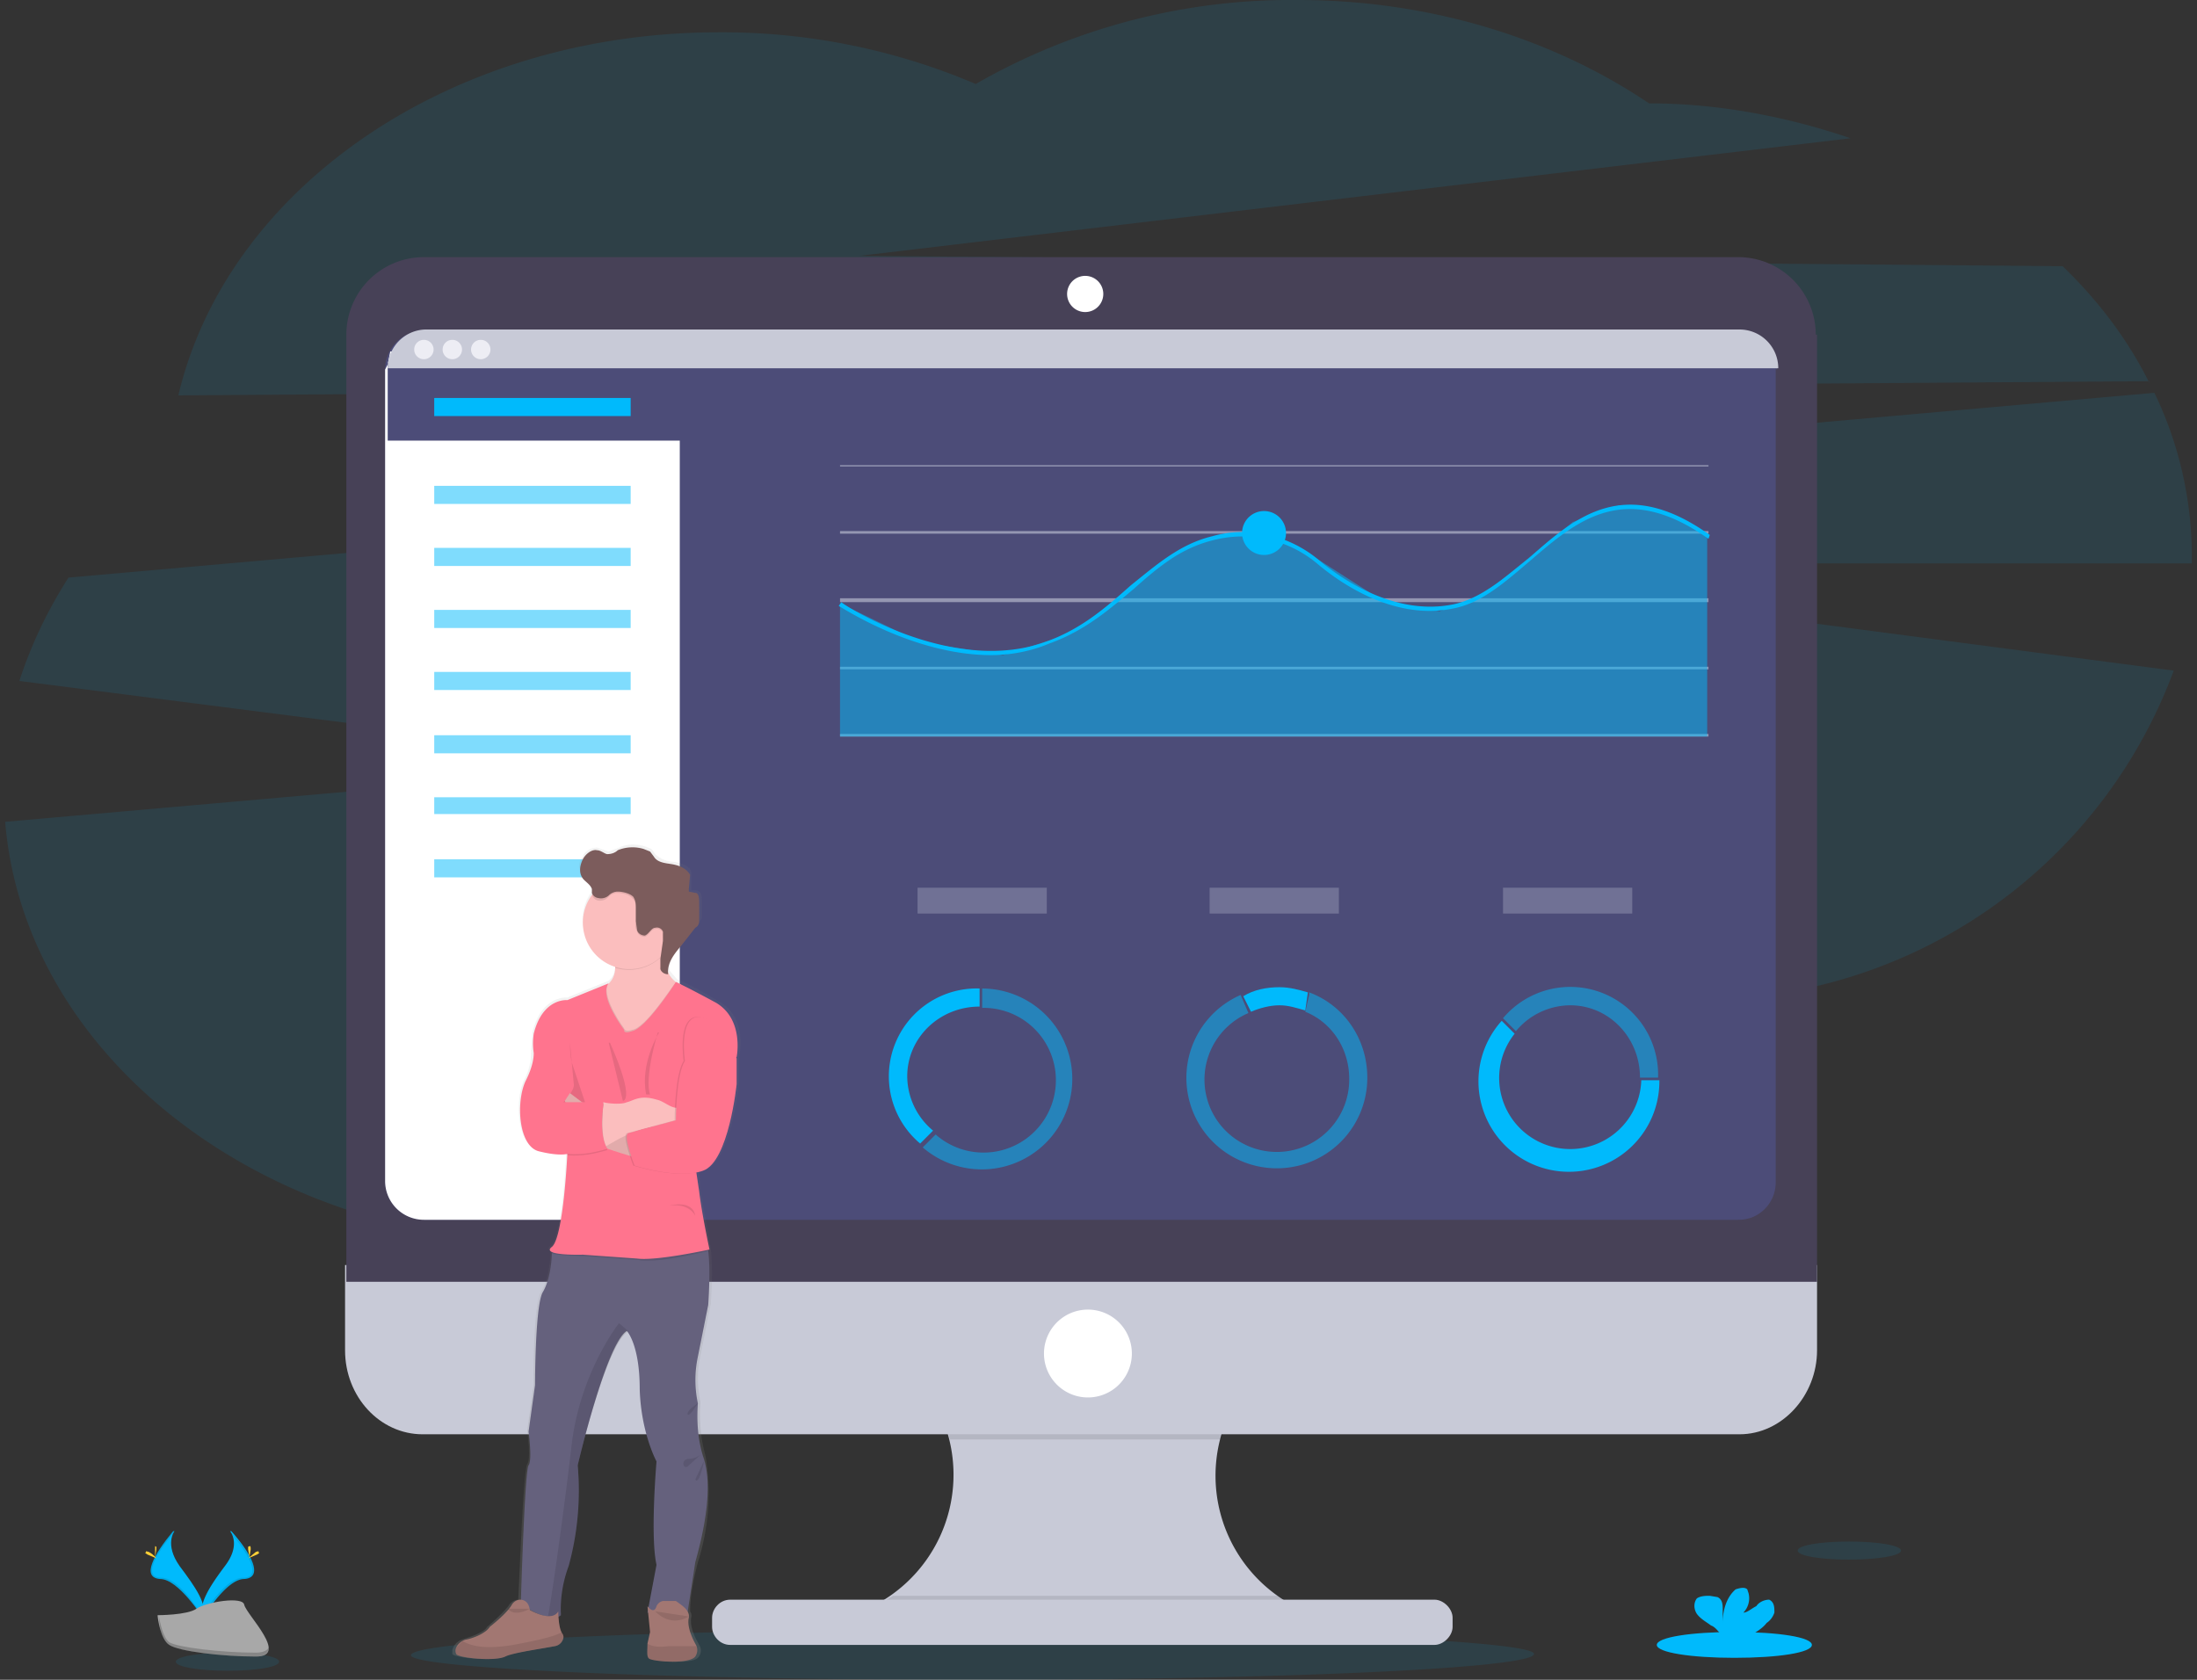 <svg width="170" height="130" fill="none" xmlns="http://www.w3.org/2000/svg"><rect width="100%" height="100%" fill="#333333" stroke="none"/><g clip-path="url(#a)"><path opacity=".1" d="M166.3 29.6c-1.7-3.4-4-6.4-6.7-9l-93.1-.8 76.7-9.1C138.2 9 132.9 8 127.6 8c-7.4-5-16.9-8-27.2-8a49 49 0 0 0-24.9 6.5 50 50 0 0 0-19.9-4c-20.7 0-38 12-41.8 28.1l152.5-1.1ZM169.6 43c0-4.3-1-8.7-2.9-12.6L5.3 44.7c-1.6 2.5-2.9 5.2-3.8 8l50 6.4L.4 63.6c1.5 18.2 20 32.6 42.5 32.6 11.3 0 21.6-3.6 29.3-9.6 7.6 6 18 9.8 29.5 9.8a44 44 0 0 0 38.5-20 39 39 0 0 0 28-24.5L105 43.6h64.6V43ZM75.3 130c24 0 43.4-.9 43.4-2 0-1-19.5-1.9-43.4-1.9-24 0-43.5.9-43.5 2 0 1 19.5 1.9 43.5 1.9Z" fill="#00BAFC"/><path d="M101 124.7v1.1H66.4v-1a11.4 11.4 0 0 0 .8-21h33.6a11.4 11.4 0 0 0 .2 20.9Z" fill="#C8CAD7"/><path opacity=".1" d="M100.8 103.9a11.4 11.4 0 0 0-6.3 7.5h-21a11.4 11.4 0 0 0-6.3-7.5h33.6Z" fill="#000"/><path d="M26.7 97.9v6.6c0 3.6 2.7 6.5 6 6.5h101.9c3.3 0 6-3 6-6.5v-6.6H26.6Z" fill="#C8CAD7"/><path opacity=".1" d="M101 124.7v1.1H66.4v-1c1-.3 1.9-.8 2.7-1.3h29.8l2.1 1.2Z" fill="#000"/><path d="M111 123.8H56.5c-.8 0-1.4.7-1.4 1.4v.7c0 .7.6 1.4 1.4 1.4H111c.7 0 1.4-.7 1.4-1.4v-.7c0-.7-.7-1.4-1.4-1.4Z" fill="#C8CAD7"/><path d="M140.5 25.9a6 6 0 0 0-6-6H32.8a6 6 0 0 0-6 6v73.3h113.8V25.9Z" fill="#474157"/><path d="M137.4 28.5v63a2.9 2.9 0 0 1-1.8 2.7 3 3 0 0 1-1.1.2H32.8a3 3 0 0 1-3-3V28.6a3 3 0 0 1 3-3h101.7a3 3 0 0 1 3 3Z" fill="#4C4C78"/><path d="M83.6 24.1a1.4 1.4 0 1 0 0-2.7 1.4 1.4 0 0 0 0 2.7ZM83.6 108.1a3.4 3.4 0 1 0 0-6.7 3.4 3.4 0 0 0 0 6.7ZM52.6 27v67.4H32.8a3 3 0 0 1-3-3V28.6l.2-.4.2-1h22.4Z" fill="#fff"/><path d="M55.1 28.1v6H30v-6h25.2Z" fill="#4C4C78"/><path d="M137.4 28.5H30a3 3 0 0 1 2.9-3h101.7a3 3 0 0 1 3 3Z" fill="#C8CAD7"/><path d="M32.8 27.8a.7.7 0 1 0 0-1.5.7.7 0 0 0 0 1.5ZM35 27.8a.7.7 0 1 0 0-1.5.7.7 0 0 0 0 1.5ZM37.2 27.8a.7.7 0 1 0 0-1.5.7.7 0 0 0 0 1.5Z" fill="#EDEDF4"/><path d="M48.8 30.8H33.6v1.4h15.2v-1.4Z" fill="#00BAFC"/><path opacity=".5" d="M48.8 37.6H33.6V39h15.2v-1.4ZM48.8 42.4H33.6v1.4h15.2v-1.4ZM48.8 47.2H33.6v1.4h15.2v-1.4ZM48.8 52H33.6v1.4h15.2V52ZM48.8 56.9H33.6v1.4h15.2v-1.4ZM48.8 61.7H33.6V63h15.2v-1.4ZM48.8 66.5H33.6v1.4h15.2v-1.4Z" fill="#00BAFC"/><path opacity=".5" d="M132.2 36H65v.1h67.2V36ZM132.2 41.1H65v.2h67.2v-.2ZM132.2 46.3H65v.3h67.2v-.3ZM132.2 51.6H65v.2h67.2v-.2ZM132.2 56.8H65v.2h67.2v-.2Z" fill="#DCE0ED"/><path opacity=".5" d="M132.2 57H65V46.7l6.2 3 6.4 1L83 49l6.8-5.3 3.4-2 2.4-.4h2.4l4 2 5.3 3.4 4.1.6 3.3-1.2 7-5.7 3.6-1.3 3.8.6 3 1.7V57Z" fill="#00BAFC"/><path d="M76.7 50.7c-6.1 0-11.7-3.8-11.8-3.8l.2-.3c0 .1 8.7 5.8 16 3 2.7-1 4.6-2.7 6.4-4.3 2-1.6 3.8-3.2 6.3-3.8 2.8-.8 5.9-.1 8.2 1.8 2 1.7 6 4.3 10.3 3.5 2.2-.4 4-2 6-3.6 3.6-3.2 7.4-6.5 14-1.8l-.1.3c-6.5-4.6-10.2-1.4-13.8 1.7-2 1.7-3.8 3.3-6 3.7-4.4.9-8.5-1.8-10.5-3.5a9 9 0 0 0-8-1.8c-2.5.6-4.3 2.1-6.2 3.8-1.8 1.5-3.7 3.2-6.5 4.2-1.4.6-3 .9-4.5.9Z" fill="#00BAFC"/><path d="M97.4 42.9a1.7 1.7 0 1 0 0-3.3 1.7 1.7 0 0 0 0 3.3Z" fill="#00BAFC"/><path d="M55.6 77.5c-2.3-1.4-3.2-1.7-3.2-1.7l-.6-.7v-.2c0-.7.6-1.3 1-1.9a1956.2 1956.2 0 0 1 1.5-1.9V69.7c0-.3 0-.7-.4-.8h-.4v-1.4c-.1-.5-.8-.7-1.3-.8-.5 0-1.1-.2-1.5-.6a5 5 0 0 0-.3-.4l-.5-.2c-.7-.2-1.4-.2-2 .1l-.8.3-.9-.3c-.5 0-1 .3-1.1.7-.2.2-.3.5-.3.8l.3.9c.3.2.6.3.6.6l.1.3v.1a3.6 3.6 0 0 0 0 4.3c.4.6 1 1.1 1.8 1.3v.1a1.5 1.5 0 0 1-.5 1.2l-3.2 1.3s-2-.2-2.7 2.7l-.1 1.4c0 .4 0 1.2-.5 2.2-.8 1.5-.6 5.1 1 5.5 1.5.3 2.1.2 2.2.1v.1c0 .7-.3 6.5-1.2 7.2-.2.2-.2.3 0 .4v.1c0 .4-.1 2-.7 3-.7 1-.6 7.2-.6 7.2l-.5 3.6s.3 2.2 0 2.6c-.3.4-.6 8.7-.7 10.5a.9.9 0 0 0-.7.4c-.4.6-1.7 1.7-1.7 1.7-.3.5-1.4.8-2 1a1.2 1.2 0 0 0-.7.8v.3c.1.3 3.1.6 4 .2.5-.3 2.9-.6 3.9-.8a.8.8 0 0 0 .7-.7.5.5 0 0 0-.1-.3c-.2-.3-.3-1-.3-1.3l.2-.2c-.1-1.2 0-2.5.5-3.8.7-1.9 1-5.4.8-7.7 0 0 2.2-9.6 4-10.4 0 0 .8 1 1 4.4 0 3.4 1.3 5.7 1.3 5.7s-.6 5.8 0 8l-.8 3.4v-.1V124.7l.2 1.6-.2 1c0 .5 0 1 .2 1 .4.3 3.1.5 3.6 0a.8.8 0 0 0 .1-1l-.1-.2s-.7-1.1-.5-2a.6.6 0 0 0-.1-.4c0-1.3.3-2.6.6-3.8a17.5 17.5 0 0 0 .6-8.2c-.4-1.4-.5-2.8-.4-4.2a8.4 8.4 0 0 1 0-3.6l.8-4s.2-2.6 0-4.2v-.1l-.8-4.5-.1-1.5.5-.1c2-.7 2.6-6.8 2.6-6.8v-2s.7-3-1.6-4.2ZM41 124.6Z" fill="url(#b)"/><path d="M54.4 112.7c.9 2.5-.1 6.4-.6 8.2l-.6 3.9c-1 .2-2 .1-3.1 0l.7-3.7c-.5-2.2 0-8 0-8s-1.2-2.2-1.3-5.6c0-3.3-.9-4.4-1-4.5-1.6 1-3.8 10.4-3.8 10.4a22 22 0 0 1-.7 7.8 9.6 9.6 0 0 0-.6 3.8c-.2.2-.6.2-1 .1-1-.1-2.1-1-2.1-1s.3-10.3.6-10.7c.3-.4 0-2.6 0-2.6l.5-3.6s0-6.2.6-7.2.7-2.6.7-3l1-1.3s10-.8 10.7 0c.2.2.3.6.4 1.1.2 1.6 0 4.2 0 4.2l-.8 4a8.6 8.6 0 0 0 0 3.6c-.1 1.4 0 2.8.4 4.1Z" fill="#65617D"/><path d="M53.8 128.2c-.5.6-3 .4-3.5.2-.3-.1-.2-.6-.2-1.2l.2-.9-.2-2s.5.7.7 0a.7.7 0 0 1 .5-.4h1c.4.3 1.1.7 1 1.3-.2.8.5 2 .5 2l.1.2a.9.9 0 0 1-.1.8Z" fill="#A27772"/><path opacity=".1" d="M53.8 128.2c-.5.6-3 .4-3.5.2-.3-.1-.2-.6-.2-1.2.3.2.8.3 1.6.2h2.2a.9.9 0 0 1-.1.8ZM44.7 113.4a22 22 0 0 1-.7 7.8 9.6 9.6 0 0 0-.6 3.8c-.2.2-.6.2-1 .1.3-1.5 1.2-7.9 1.8-13 .6-5.8 3.7-9.7 3.7-9.7l.7.6c-1.7 1-3.9 10.4-3.9 10.4Z" fill="#000"/><path d="m52.7 76.2-.4 2.1-2.1 3.6-2.6-1.1S44 77 46.3 76.5c.2 0 .5-.1.7-.3.4-.3.6-.8.6-1.3s-.2-1-.4-1.5l4.6-1.4-.4 1.8c0 1.3.5 1.9.9 2.2l.4.2Z" fill="#FBBEBE"/><path opacity=".1" d="m51.8 72-.4 1.8a3.6 3.6 0 0 1-3.8 1.1c0-.5-.2-1-.4-1.5l4.6-1.4Z" fill="#000"/><path d="M52.3 71.4a3.6 3.6 0 1 1-7.2 0 3.6 3.6 0 0 1 7.2 0Z" fill="#FBBEBE"/><path opacity=".1" d="m52.7 76.2-.4 2.1-2.1 3.6-2.6-1.1S44 77 46.3 76.5c.2 0 .5-.1.7-.3-.4 1.1 1.3 3.4 1.3 3.4.1.3.6.1.6.1 1-.1 3-3.2 3.4-3.7l.4.2ZM54.8 96.8c-.7.2-4.1 1-5.5.7l-4.2-.3s-1.8 0-2.4-.2l1-1.3s10-.8 10.7 0c.2.2.3.6.4 1.1Z" fill="#000"/><path d="M48.3 79.7s-2-2.6-1.2-3.6l-3.2 1.3s-1.9-.2-2.6 2.6a5 5 0 0 0 0 1.5c0 .4-.1 1.1-.6 2.1-.8 1.6-.6 5.1 1 5.5 1.6.4 2.2.2 2.2.2s-.3 6.5-1.2 7.2c-.9.7 2.4.6 2.4.6l4.2.3c1.5.2 5.6-.7 5.6-.7s-.6-2.8-.8-4.5l-.8-5.4 3.7-5s.6-2.9-1.6-4.2C53 76.3 52.3 76 52.3 76s-2.3 3.6-3.4 3.8c0 0-.5.2-.6 0Z" fill="#FF748E"/><path opacity=".1" d="M44.1 80.7s0 1.2.2 1.7l1 3h-1.8s1-1 .9-1.5l-.3-3.2Z" fill="#000"/><path d="M49.3 89.6s-3.9-1-4.2-1.8l-1.4-2.6.4-.6 2 1.5s2.2 1.8 3.2 2c1.1.2 0 1.5 0 1.5Z" fill="#FBBEBE"/><path opacity=".1" d="M49.3 89.6s-3.9-1-4.2-1.8l-1.4-2.6.4-.6 2 1.5s2.2 1.8 3.2 2c1.1.2 0 1.5 0 1.5Z" fill="#000"/><path d="M52.7 85v2h-.3a10 10 0 0 0-4.8 1.3l-.7.4h-.1l-1.1-2.4 1-1c.3.1 1.4.2 1.8 0 .5-.1 1-.6 2.3-.2.6.1 1.2.8 1.8.6l.1-.7Z" fill="#FBBEBE"/><path opacity=".1" d="m56.1 81.1.8.8v2s-.6 6-2.6 6.7c-1.9.7-5.3-.4-5.3-.4s-.9-2.3-.5-2.5l3.7-1s0-3.5.7-4.6c0 0-.5-3.3 1-3.4 1.7 0 2.2 2.4 2.2 2.4Z" fill="#000"/><path d="m56.2 81.1.8.8v2s-.6 6-2.6 6.7c-1.9.7-5.3-.4-5.3-.4s-.9-2.3-.5-2.5l3.7-1s0-3.5.7-4.6c0 0-.5-3.3 1-3.4 1.7 0 2.2 2.4 2.2 2.4Z" fill="#FF748E"/><path opacity=".1" d="M51.3 73v-.8a.5.5 0 0 0-.6-.3c-.3 0-.5.5-.8.6-.2 0-.5-.1-.6-.4-.1-.2-.2-.5-.1-.7v-1c0-.2 0-.6-.2-.8-.3-.4-.9-.5-1.3-.5a1 1 0 0 0-.6.3.9.9 0 0 1-.8.3.6.6 0 0 1-.5-.5 3.6 3.6 0 1 1 5.4 4.8l.1-1Z" fill="#000"/><path d="M46.3 69.5a.6.6 0 0 1-.5-.4v-.3c-.1-.3-.4-.5-.6-.7-.4-.4-.4-1-.1-1.6.2-.4.7-.8 1.1-.7.3 0 .6.3.8.3.3 0 .6-.1.8-.3a3 3 0 0 1 2-.1l.5.2.3.4c.3.5 1 .5 1.5.6.5.1 1 .3 1.3.8l-.1 1.1v.2l.5.1c.3 0 .3.5.3.8a40.3 40.3 0 0 1 0 1.4c0 .2-.1.4-.3.5l-1.1 1.4c-.5.6-1.1 1.3-1 2.2-.2 0-.5-.1-.6-.4v-.8l.2-1.4v-.7a.5.5 0 0 0-.6-.3c-.3 0-.5.5-.8.6-.2 0-.5-.1-.6-.4l-.1-.7v-1c0-.3 0-.6-.2-.9-.3-.3-.9-.4-1.2-.4a1 1 0 0 0-.7.3.9.9 0 0 1-.8.2Z" fill="#7C5C5C"/><path opacity=".1" d="m47.1 80.7 1.1 4.5s1 0-1-4.5ZM51 79.9s-1.5 2.4-1 4.8h.3s-.5-1 .6-4.8ZM51.8 93.3s1.8-.5 2 .8c0 0-.4-1-2-.8ZM46.7 85.5s-.4 2.5.3 3.5c-1 .3-2 .5-3.1.4l-.3-4h3Z" fill="#000"/><path opacity=".1" d="M47 88.7h-.2l-1.1-2.4 1-1c0 .2-.3 2.3.2 3.4Z" fill="#000"/><path d="M46.7 85.4s-.4 2.5.3 3.5c-1 .3-2 .5-3.1.4l-1.3-4h4Z" fill="#FF748E"/><path d="M43.6 126.7a.8.8 0 0 1-.7.7c-1 .2-3.2.5-3.8.8-.8.4-3.7.1-3.8-.2a.6.6 0 0 1 0-.5 1.2 1.2 0 0 1 .7-.6c.6-.1 1.6-.5 1.9-1 0 0 1.3-1 1.7-1.7a.8.8 0 0 1 .6-.4c.3 0 .7.1.8.8 0 0 1.7 1 2.2.1 0 0 0 1.3.3 1.7a.5.5 0 0 1 .1.3Z" fill="#A27772"/><path opacity=".1" d="M43.6 126.7a.8.8 0 0 1-.7.7c-1 .2-3.2.5-3.8.8-.8.4-3.7.1-3.8-.2a.6.6 0 0 1 0-.5l.5-.5c.5.3 1.5.7 3.9.3 2.2-.4 3.3-.7 3.8-1a.5.5 0 0 1 .1.4Z" fill="#000"/><g opacity=".1" fill="#000"><path opacity=".1" d="m53.3 68.8.1-.8-.1.7v.1ZM51.2 72.2l.1.4V72a.5.5 0 0 0-.6-.3c-.3 0-.5.4-.8.5-.2.1-.5 0-.6-.3-.1-.2-.2-.5-.1-.8v-.9c0-.3 0-.6-.2-.9-.3-.3-.9-.4-1.3-.4a1 1 0 0 0-.6.3.9.9 0 0 1-.8.2.6.6 0 0 1-.5-.4v-.4l-.6-.6c-.2-.2-.3-.5-.3-.8a1.2 1.2 0 0 0 .3 1c.2.2.5.3.6.6v.3a.6.6 0 0 0 .5.5.9.9 0 0 0 .8-.3c.1-.2.4-.3.6-.3.4 0 1 .2 1.3.5.2.2.2.6.2 1V72c.2.2.5.4.7.3.3-.1.5-.5.8-.6a.5.5 0 0 1 .5.4ZM54.1 71.2c0 .2-.1.3-.3.5L52.7 73c-.5.6-1 1.2-1 2 0-.7.5-1.3 1-1.9l1.1-1.4c.2-.1.3-.3.3-.5V71v.2ZM51 74.9v-.2.3c.2.3.5.5.7.4v-.2c-.3.1-.5 0-.6-.3Z"/></g><path opacity=".1" d="M39.3 124.5s.4.7 1.7 0h-1.7ZM50.7 124.7s1.1 1.3 2.6.4l-2.6-.4ZM54 108.6s-.8.5-.8.8c0 .3.4-.2.4-.2l.4-.6ZM54.3 112.5c-.2.2-.6.4-1 .4-.6 0-.5.8-.1.6l1.1-1ZM54.5 113s-.4 2-.7 1.5l.7-1.5Z" fill="#000"/><g opacity=".5" fill="#DCE0ED"><path opacity=".5" d="M80.8 68.7H71v2h10v-2ZM103.5 68.7h-9.9v2h10v-2ZM126.2 68.7h-9.9v2h10v-2Z"/></g><path opacity=".1" d="M143 120.7c2.3 0 4.1-.3 4.1-.7 0-.4-1.8-.7-4-.7-2.3 0-4 .3-4 .7 0 .4 1.7.7 4 .7ZM17.6 129.3c2.3 0 4-.3 4-.7 0-.4-1.7-.7-4-.7-2.2 0-4 .3-4 .7 0 .4 1.8.7 4 .7Z" fill="#00BAFC"/><path d="M134.2 128.3c3.4 0 6-.4 6-1s-2.6-1-6-1c-3.3 0-6 .4-6 1s2.7 1 6 1Z" fill="#00BAFC"/><path d="M136.7 125.6c.3-.2.5-.5.6-.8 0-.4 0-.8-.4-1-.4 0-.8.2-1 .5-.4.2-.7.5-1 .5a1.6 1.6 0 0 0 .4-1.5l-.1-.3c-.2-.2-.6-.1-.9 0-.7.6-1 1.6-1 2.6v-1c0-.4 0-.8-.4-1l-.6-.1c-.3 0-.7 0-1 .2-.3.4-.2.9 0 1.2.3.4.7.6 1.1.9.3.1.5.4.7.6v.2h2.3c.5-.3 1-.6 1.3-1ZM17.8 118.5s.9 1-.4 2.7c-1.2 1.6-2.1 3-1.7 4 0 0 1.8-3 3.2-3 1.5-.1.6-1.9-1-3.7Z" fill="#00BAFC"/><path opacity=".1" d="m17.8 118.5.2.3c1.4 1.7 2.2 3.3.8 3.3-1.3 0-2.8 2.4-3.2 3v.1s1.9-3 3.4-3c1.4-.1.5-1.9-1.2-3.7Z" fill="#000"/><path d="m19.4 119.9-.1.6-.1-.6v-.2c.1 0 .2-.2.2.2ZM19.9 120.3l-.7.3.6-.5c.3-.1.2 0 .2 0 0 .1.2 0-.1.2Z" fill="#FFD037"/><path d="M13.5 118.5s-.8 1 .4 2.7c1.2 1.6 2.2 3 1.8 4 0 0-1.9-3-3.3-3-1.5-.1-.5-1.9 1-3.7Z" fill="#00BAFC"/><path opacity=".1" d="m13.5 118.5-.2.3c-1.4 1.7-2.2 3.3-.8 3.3 1.3 0 2.8 2.4 3.2 3v.1s-1.9-3-3.3-3c-1.5-.1-.5-1.9 1-3.7Z" fill="#000"/><path d="M12 119.9v.6l.1-.6v-.2c-.1 0-.1-.2-.1.2Z" fill="#FFD037"/><path d="m11.4 120.3.7.3s-.2-.3-.6-.5c-.3-.1-.2 0-.2 0 0 .1-.2 0 .1.2Z" fill="#FFD037"/><path d="M12.2 125s2.3 0 3-.5c.7-.5 3.6-1 3.7-.3.2.8 3.5 4 .9 4s-6-.4-6.7-.9c-.7-.4-.9-2.2-.9-2.2Z" fill="#A8A8A8"/><path opacity=".2" d="M19.8 127.9c-2.6 0-6-.4-6.7-.8-.5-.4-.7-1.5-.8-2 0 0 0 1.8.8 2.2.6.5 4 .9 6.7.9.7 0 1-.3 1-.7-.1.2-.4.4-1 .4Z" fill="#000"/><path d="M70.2 83.3c0-3 2.5-5.4 5.6-5.4v-1.4a6.8 6.8 0 0 0-4.6 12l1-1a5.5 5.5 0 0 1-2-4.2Z" fill="#00BAFC"/><path opacity=".5" d="M76 76.5V78a5.6 5.6 0 1 1-3.6 9.8l-1 1A7 7 0 1 0 76 76.5ZM121.5 77.8c3 0 5.4 2.5 5.4 5.6h1.4a6.8 6.8 0 0 0-12-4.6l1 1a5.5 5.5 0 0 1 4.2-2Z" fill="#00BAFC"/><path d="M128.3 83.6H127a5.5 5.5 0 1 1-9.8-3.6l-1-1a7 7 0 1 0 12.2 4.6Z" fill="#00BAFC"/><path opacity=".5" d="m101.3 77-.3 1.3c2 .8 3.4 2.8 3.4 5.2a5.6 5.6 0 1 1-7.8-5.1L96 77a7 7 0 1 0 9.8 6.4c0-3-1.8-5.6-4.5-6.6Z" fill="#00BAFC"/><path d="M99 77.8c.7 0 1.3.2 2 .4l.2-1.4c-.7-.2-1.4-.4-2.2-.4-1 0-2 .2-2.8.7l.6 1.2c.7-.3 1.5-.5 2.2-.5Z" fill="#00BAFC"/></g><defs><linearGradient id="b" x1="46.1" y1="128.6" x2="46.1" y2="65.4" gradientUnits="userSpaceOnUse"><stop stop-color="gray" stop-opacity=".3"/><stop offset=".5" stop-color="gray" stop-opacity=".1"/><stop offset="1" stop-color="gray" stop-opacity=".1"/></linearGradient><clipPath id="a"><path fill="#fff" transform="translate(.4)" d="M0 0h169.2v130H0z"/></clipPath></defs></svg>